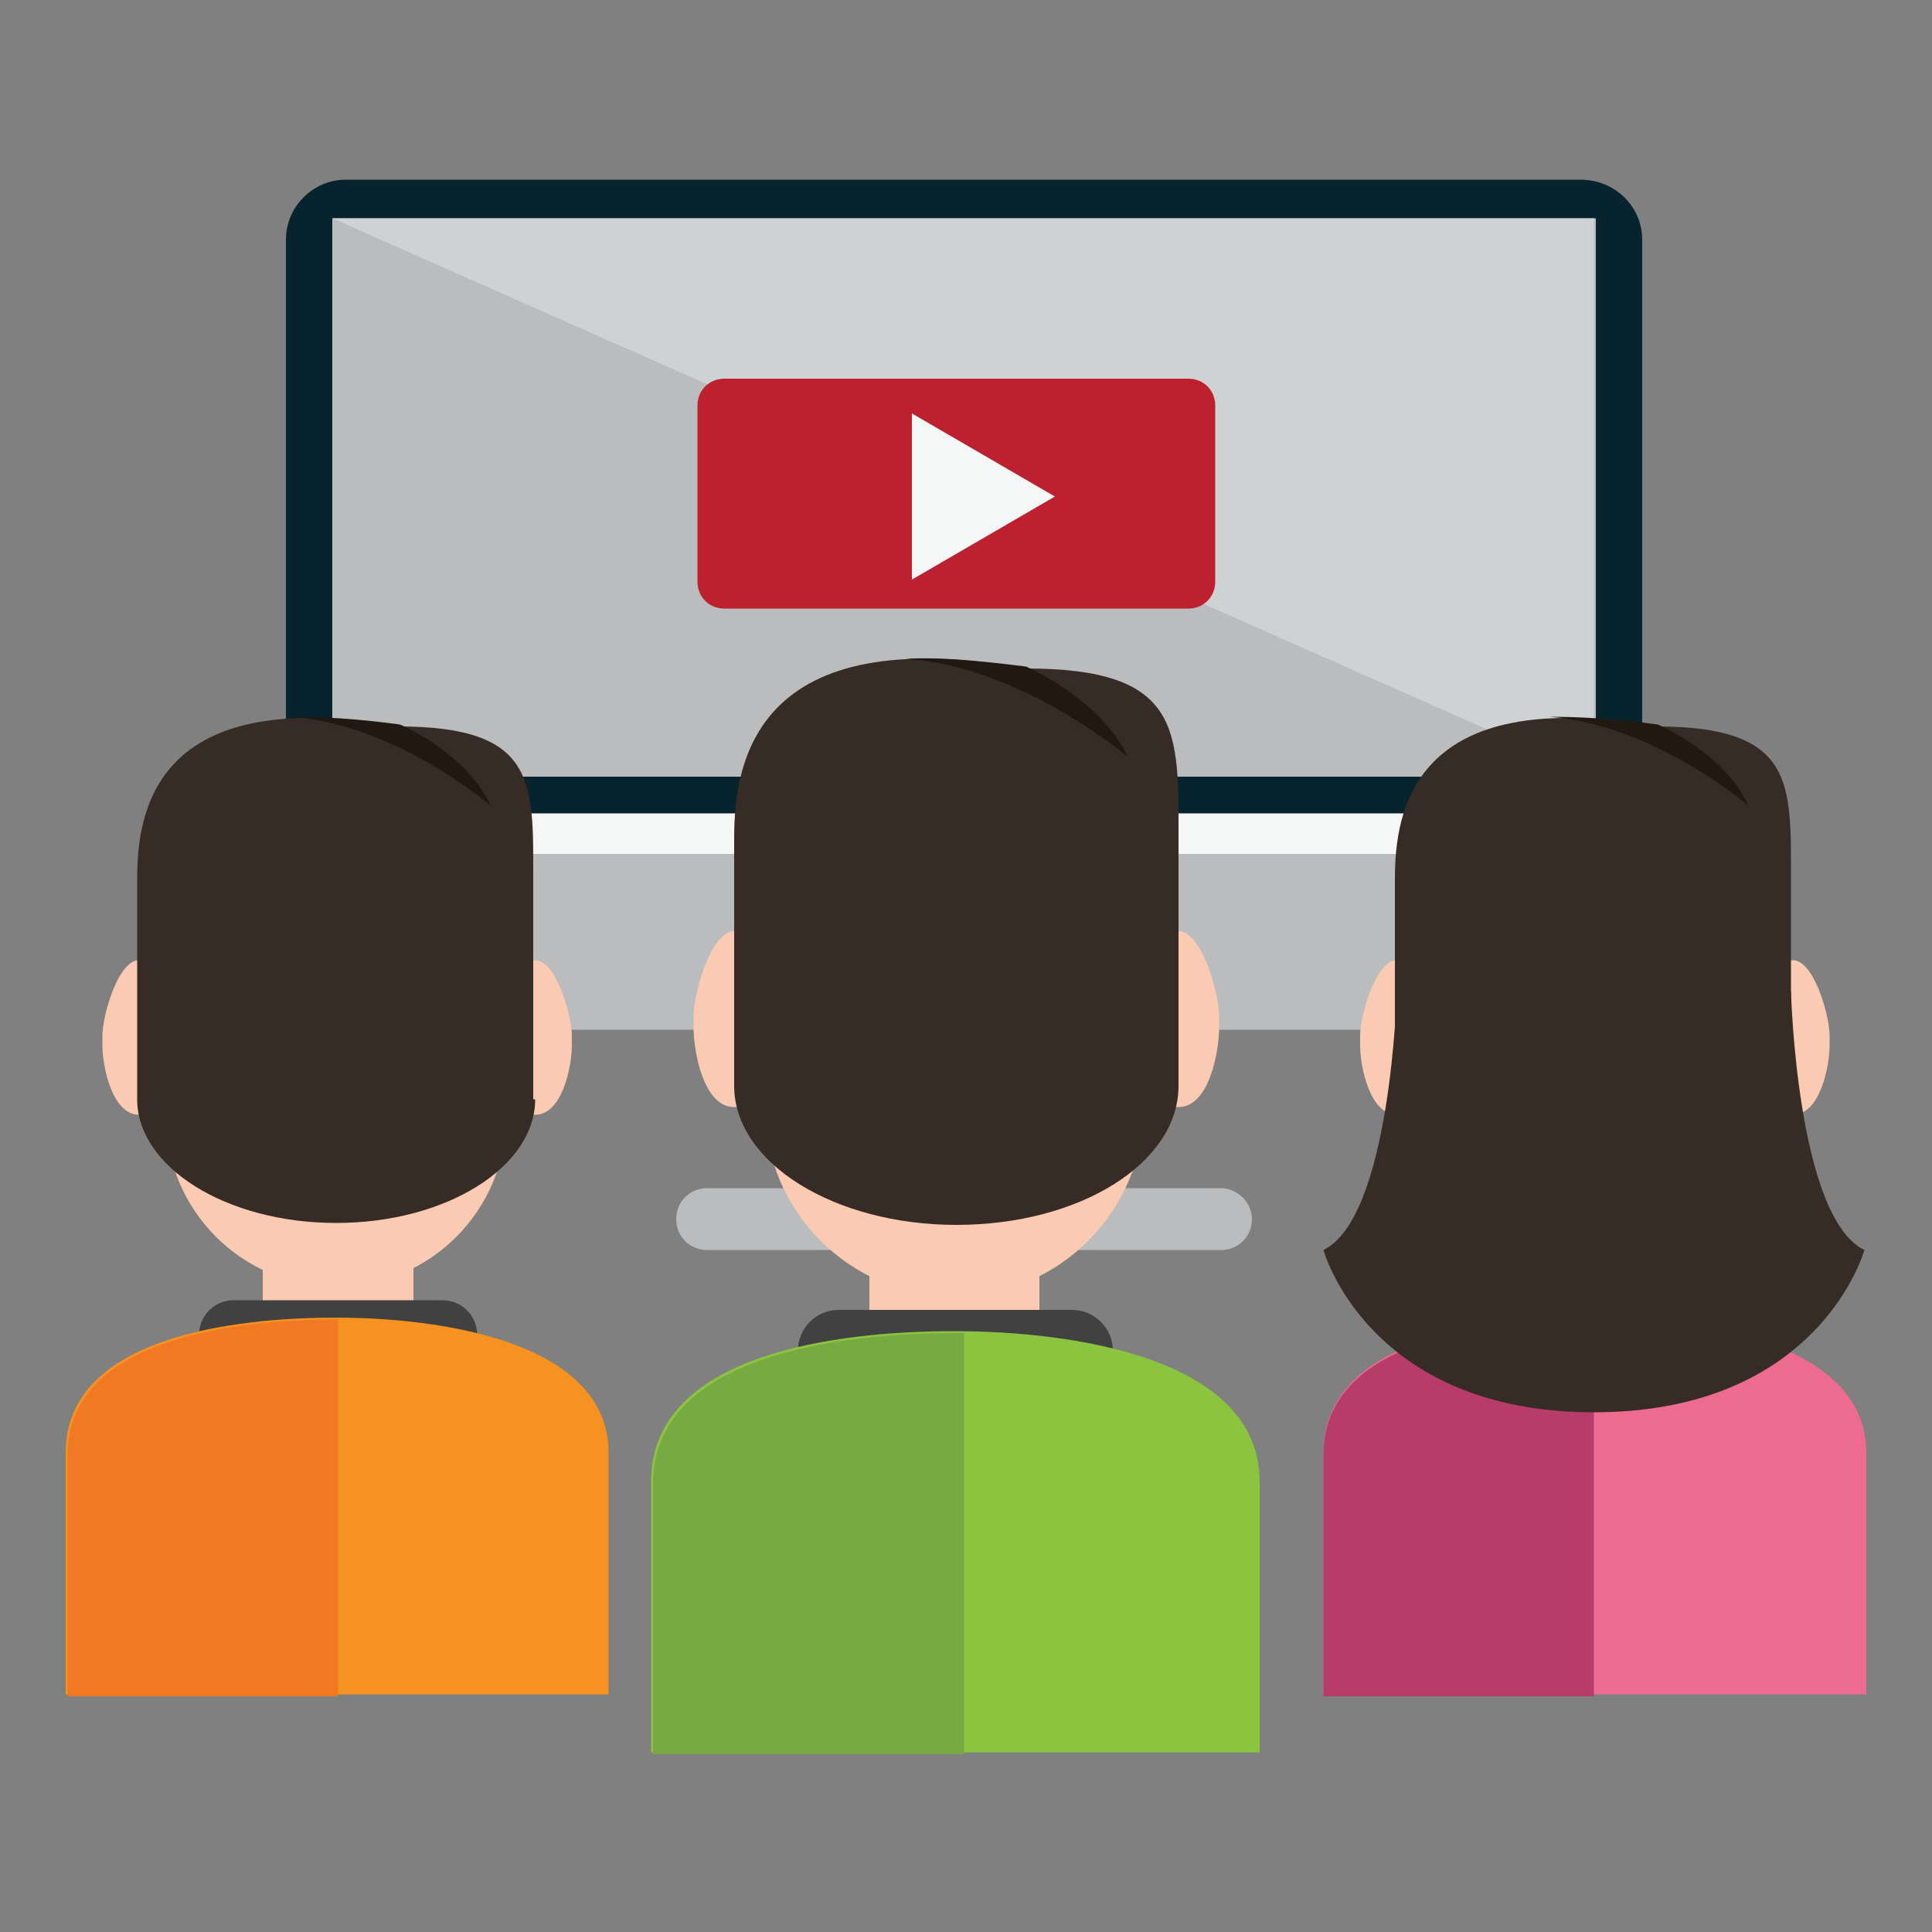 <?xml version="1.0" encoding="utf-8"?>
<!-- Generator: Adobe Illustrator 25.0.0, SVG Export Plug-In . SVG Version: 6.00 Build 0)  -->
<svg version="1.1" id="Layer_1" xmlns="http://www.w3.org/2000/svg" xmlns:xlink="http://www.w3.org/1999/xlink" x="0px" y="0px"
	 viewBox="0 0 100 100" style="enable-background:new 0 0 100 100;" xml:space="preserve">
<rect x="0" y="0" width="100" height="100" fill="#808080" stroke="none"/>
<style type="text/css">
	.st0{fill:#BABCBE;}
	.st1{fill:#919496;}
	.st2{fill:#07242E;}
	.st3{fill:#F5F6F6;}
	.st4{fill:#CFD2D3;}
	.st5{fill:#BD202F;}
	.st6{fill:#FACBB2;}
	.st7{fill:#414142;}
	.st8{fill:#8BC43F;}
	.st9{fill:#372C25;}
	.st10{fill:#221812;}
	.st11{fill:#77AA42;}
	.st12{fill:#F59220;}
	.st13{fill:#F17923;}
	.st14{fill:#ED6B8F;}
	.st15{fill:#B83C69;}
</style>
<g>
	<rect x="42.3" y="47.4" class="st0" width="15.1" height="15.8"/>
	<rect x="42.3" y="47.4" class="st1" width="15.1" height="7"/>
	<path class="st2" d="M81.8,9.3H17.9c-1.7,0-3.1,1.4-3.1,3.1v30.8H85V12.4C85,10.7,83.6,9.3,81.8,9.3z"/>
	<rect x="17.2" y="11.3" class="st0" width="65.4" height="28.9"/>
	<path class="st0" d="M14.7,43.2v7c0,1.7,1.4,3.1,3.1,3.1h63.9c1.7,0,3.1-1.4,3.1-3.1v-7H14.7z"/>
	<rect x="14.7" y="42.1" class="st3" width="70.2" height="2.1"/>
	<path class="st0" d="M64.8,63.1c0,0.9-0.7,1.6-1.6,1.6H36.6c-0.9,0-1.6-0.7-1.6-1.6l0,0c0-0.9,0.7-1.6,1.6-1.6h26.6
		C64,61.5,64.8,62.2,64.8,63.1L64.8,63.1z"/>
	<path class="st1" d="M52.2,48.9c0,1.3-1.1,2.4-2.4,2.4s-2.4-1.1-2.4-2.4c0-1.3,1.1-2.4,2.4-2.4S52.2,47.6,52.2,48.9z"/>
	<polygon class="st4" points="17.2,11.3 82.5,40.2 82.5,11.3 	"/>
	<path class="st5" d="M62.9,30.1c0,0.8-0.6,1.4-1.4,1.4h-24c-0.8,0-1.4-0.6-1.4-1.4V21c0-0.8,0.6-1.4,1.4-1.4h24
		c0.8,0,1.4,0.6,1.4,1.4V30.1z"/>
	<polygon class="st3" points="54.6,25.7 47.2,21.4 47.2,30 54.6,25.7 47.2,21.4 47.2,30 	"/>
</g>
<g>
	<path class="st6" d="M53.8,69.6c0,3.9-4.4,3.4-4.4,3.4l0,0c0,0-4.4,0.5-4.4-3.4v-9.6c0-2.4,2-4.4,4.4-4.4l0,0c2.4,0,4.4,2,4.4,4.4
		L53.8,69.6z"/>
	<path class="st7" d="M57.6,74.6c0,1.1-0.9,2.1-2.1,2.1H43.4c-1.1,0-2.1-0.9-2.1-2.1v-4.7c0-1.1,0.9-2.1,2.1-2.1h12.1
		c1.1,0,2.1,0.9,2.1,2.1V74.6z"/>
	<path class="st8" d="M65.2,90.7v-14c0-6.5-9.9-7.8-15.8-7.8c-5.9,0-15.7,1.1-15.7,7.8v14H65.2z"/>
	<g>
		<path class="st6" d="M59.2,57.3c0,5.4-4.4,9.8-9.8,9.8l0,0c-5.4,0-9.8-4.4-9.8-9.8v-9c0-5.4,4.4-9.8,9.8-9.8l0,0
			c5.4,0,9.8,4.4,9.8,9.8V57.3z"/>
		<path class="st6" d="M38,48.2c-1.2,0-2.1,3.2-2.1,4.4v0.6c0,1.2,0.5,4.1,2.1,4.1c1.6,0,2.1-0.8,2.1-2v-4.9
			C40.1,49.1,39.2,48.2,38,48.2z"/>
		<path class="st6" d="M61,48.2c1.2,0,2.1,3.2,2.1,4.4v0.6c0,1.2-0.5,4.1-2.1,4.1c-1.6,0-2.1-0.8-2.1-2v-4.9
			C58.8,49.1,59.8,48.2,61,48.2z"/>
		<path class="st9" d="M61,56.2c0,4-5.1,7.2-11.5,7.2l0,0c-6.3,0-11.5-3.2-11.5-7.2V43.4c0-4,1.1-11.3,15.1-8.8l0,0
			c8.1,0,7.9,3.2,7.9,8.8V56.2z"/>
	</g>
	<path class="st10" d="M46.9,34.1c6,0.4,11.5,5.1,11.5,5.1c-1.5-3.1-5.3-4.7-5.3-4.7C50.7,34.2,48.6,34,46.9,34.1z"/>
	<path class="st11" d="M49.9,69c-0.1,0-0.3,0-0.4,0c-5.9,0-15.7,1.1-15.7,7.8v14h16.1V69z"/>
</g>
<g>
	<path class="st6" d="M21.4,68.9c0,3.5-3.9,3-3.9,3l0,0c0,0-3.9,0.5-3.9-3v-8.5c0-2.2,1.7-3.9,3.9-3.9l0,0c2.2,0,3.9,1.7,3.9,3.9
		L21.4,68.9z"/>
	<path class="st7" d="M24.7,73.3c0,1-0.8,1.8-1.8,1.8H12.1c-1,0-1.8-0.8-1.8-1.8v-4.2c0-1,0.8-1.8,1.8-1.8h10.8c1,0,1.8,0.8,1.8,1.8
		V73.3z"/>
	<path class="st12" d="M31.5,87.7V75.2c0-5.8-8.8-7-14.1-7c-5.3,0-14,1-14,7v12.5H31.5z"/>
	<g>
		<path class="st6" d="M26.2,57.8c0,4.8-3.9,8.8-8.8,8.8l0,0c-4.8,0-8.8-3.9-8.8-8.8v-8.1c0-4.8,3.9-8.8,8.8-8.8l0,0
			c4.8,0,8.8,3.9,8.8,8.8V57.8z"/>
		<path class="st6" d="M7.2,49.7c-1.1,0-1.9,2.9-1.9,3.9v0.5c0,1.1,0.5,3.6,1.9,3.6c1.4,0,1.9-0.8,1.9-1.8v-4.4
			C9.1,50.5,8.3,49.7,7.2,49.7z"/>
		<path class="st6" d="M27.7,49.7c1.1,0,1.9,2.9,1.9,3.9v0.5c0,1.1-0.5,3.6-1.9,3.6c-1.4,0-1.9-0.8-1.9-1.8v-4.4
			C25.8,50.5,26.7,49.7,27.7,49.7z"/>
		<path class="st9" d="M27.7,56.9c0,3.5-4.6,6.4-10.3,6.4l0,0c-5.7,0-10.3-2.9-10.3-6.4V45.5c0-3.5,0.9-10.1,13.5-7.9l0,0
			c7.2,0,7,2.9,7,7.9V56.9z"/>
	</g>
	<path class="st10" d="M15.1,37.1c5.4,0.4,10.3,4.6,10.3,4.6c-1.3-2.8-4.7-4.2-4.7-4.2C18.5,37.2,16.7,37.1,15.1,37.1z"/>
	<path class="st13" d="M17.5,68.3C17.4,68.3,17.4,68.3,17.5,68.3c-5.4,0-14,1-14,7v12.5h14V68.3z"/>
</g>
<g>
	<path class="st6" d="M86.4,68.9c0,3.5-3.9,3-3.9,3l0,0c0,0-3.9,0.5-3.9-3v-8.5c0-2.2,1.7-3.9,3.9-3.9l0,0c2.2,0,3.9,1.7,3.9,3.9
		L86.4,68.9z"/>
	<path class="st7" d="M89.8,73.3c0,1-0.8,1.8-1.8,1.8H77.1c-1,0-1.8-0.8-1.8-1.8v-4.2c0-1,0.8-1.8,1.8-1.8h10.8c1,0,1.8,0.8,1.8,1.8
		V73.3z"/>
	<path class="st14" d="M96.6,87.7V75.2c0-5.8-8.8-7-14.1-7c-5.3,0-14,1-14,7v12.5H96.6z"/>
	<g>
		<path class="st6" d="M91.2,57.8c0,4.8-3.9,8.8-8.8,8.8l0,0c-4.8,0-8.8-3.9-8.8-8.8v-8.1c0-4.8,3.9-8.8,8.8-8.8l0,0
			c4.8,0,8.8,3.9,8.8,8.8V57.8z"/>
		<path class="st6" d="M72.3,49.7c-1.1,0-1.9,2.9-1.9,3.9v0.5c0,1.1,0.5,3.6,1.9,3.6c1.4,0,1.9-0.8,1.9-1.8v-4.4
			C74.2,50.5,73.3,49.7,72.3,49.7z"/>
		<path class="st6" d="M92.8,49.7c1.1,0,1.9,2.9,1.9,3.9v0.5c0,1.1-0.5,3.6-1.9,3.6c-1.4,0-1.9-0.8-1.9-1.8v-4.4
			C90.9,50.5,91.7,49.7,92.8,49.7z"/>
		<path class="st9" d="M92.8,56.9c0,3.5-4.6,6.4-10.3,6.4l0,0c-5.7,0-10.3-2.9-10.3-6.4V45.5c0-3.5,0.9-10.1,13.5-7.9l0,0
			c7.2,0,7,2.9,7,7.9V56.9z"/>
	</g>
	<path class="st10" d="M80.2,37.1c5.4,0.4,10.3,4.6,10.3,4.6c-1.3-2.8-4.7-4.2-4.7-4.2C83.6,37.2,81.8,37.1,80.2,37.1z"/>
	<path class="st15" d="M82.5,68.3C82.5,68.3,82.5,68.3,82.5,68.3c-5.4,0-14,1-14,7v12.5h14V68.3z"/>
</g>
<path class="st9" d="M92.7,51.3l-10.2,0.8l-10.2-0.8c0,0-0.3,11.7-3.8,13.4c0,0,2.3,8.4,14,8.4c11.7,0,14-8.4,14-8.4
	C93,63,92.7,51.3,92.7,51.3z"/>
</svg>
